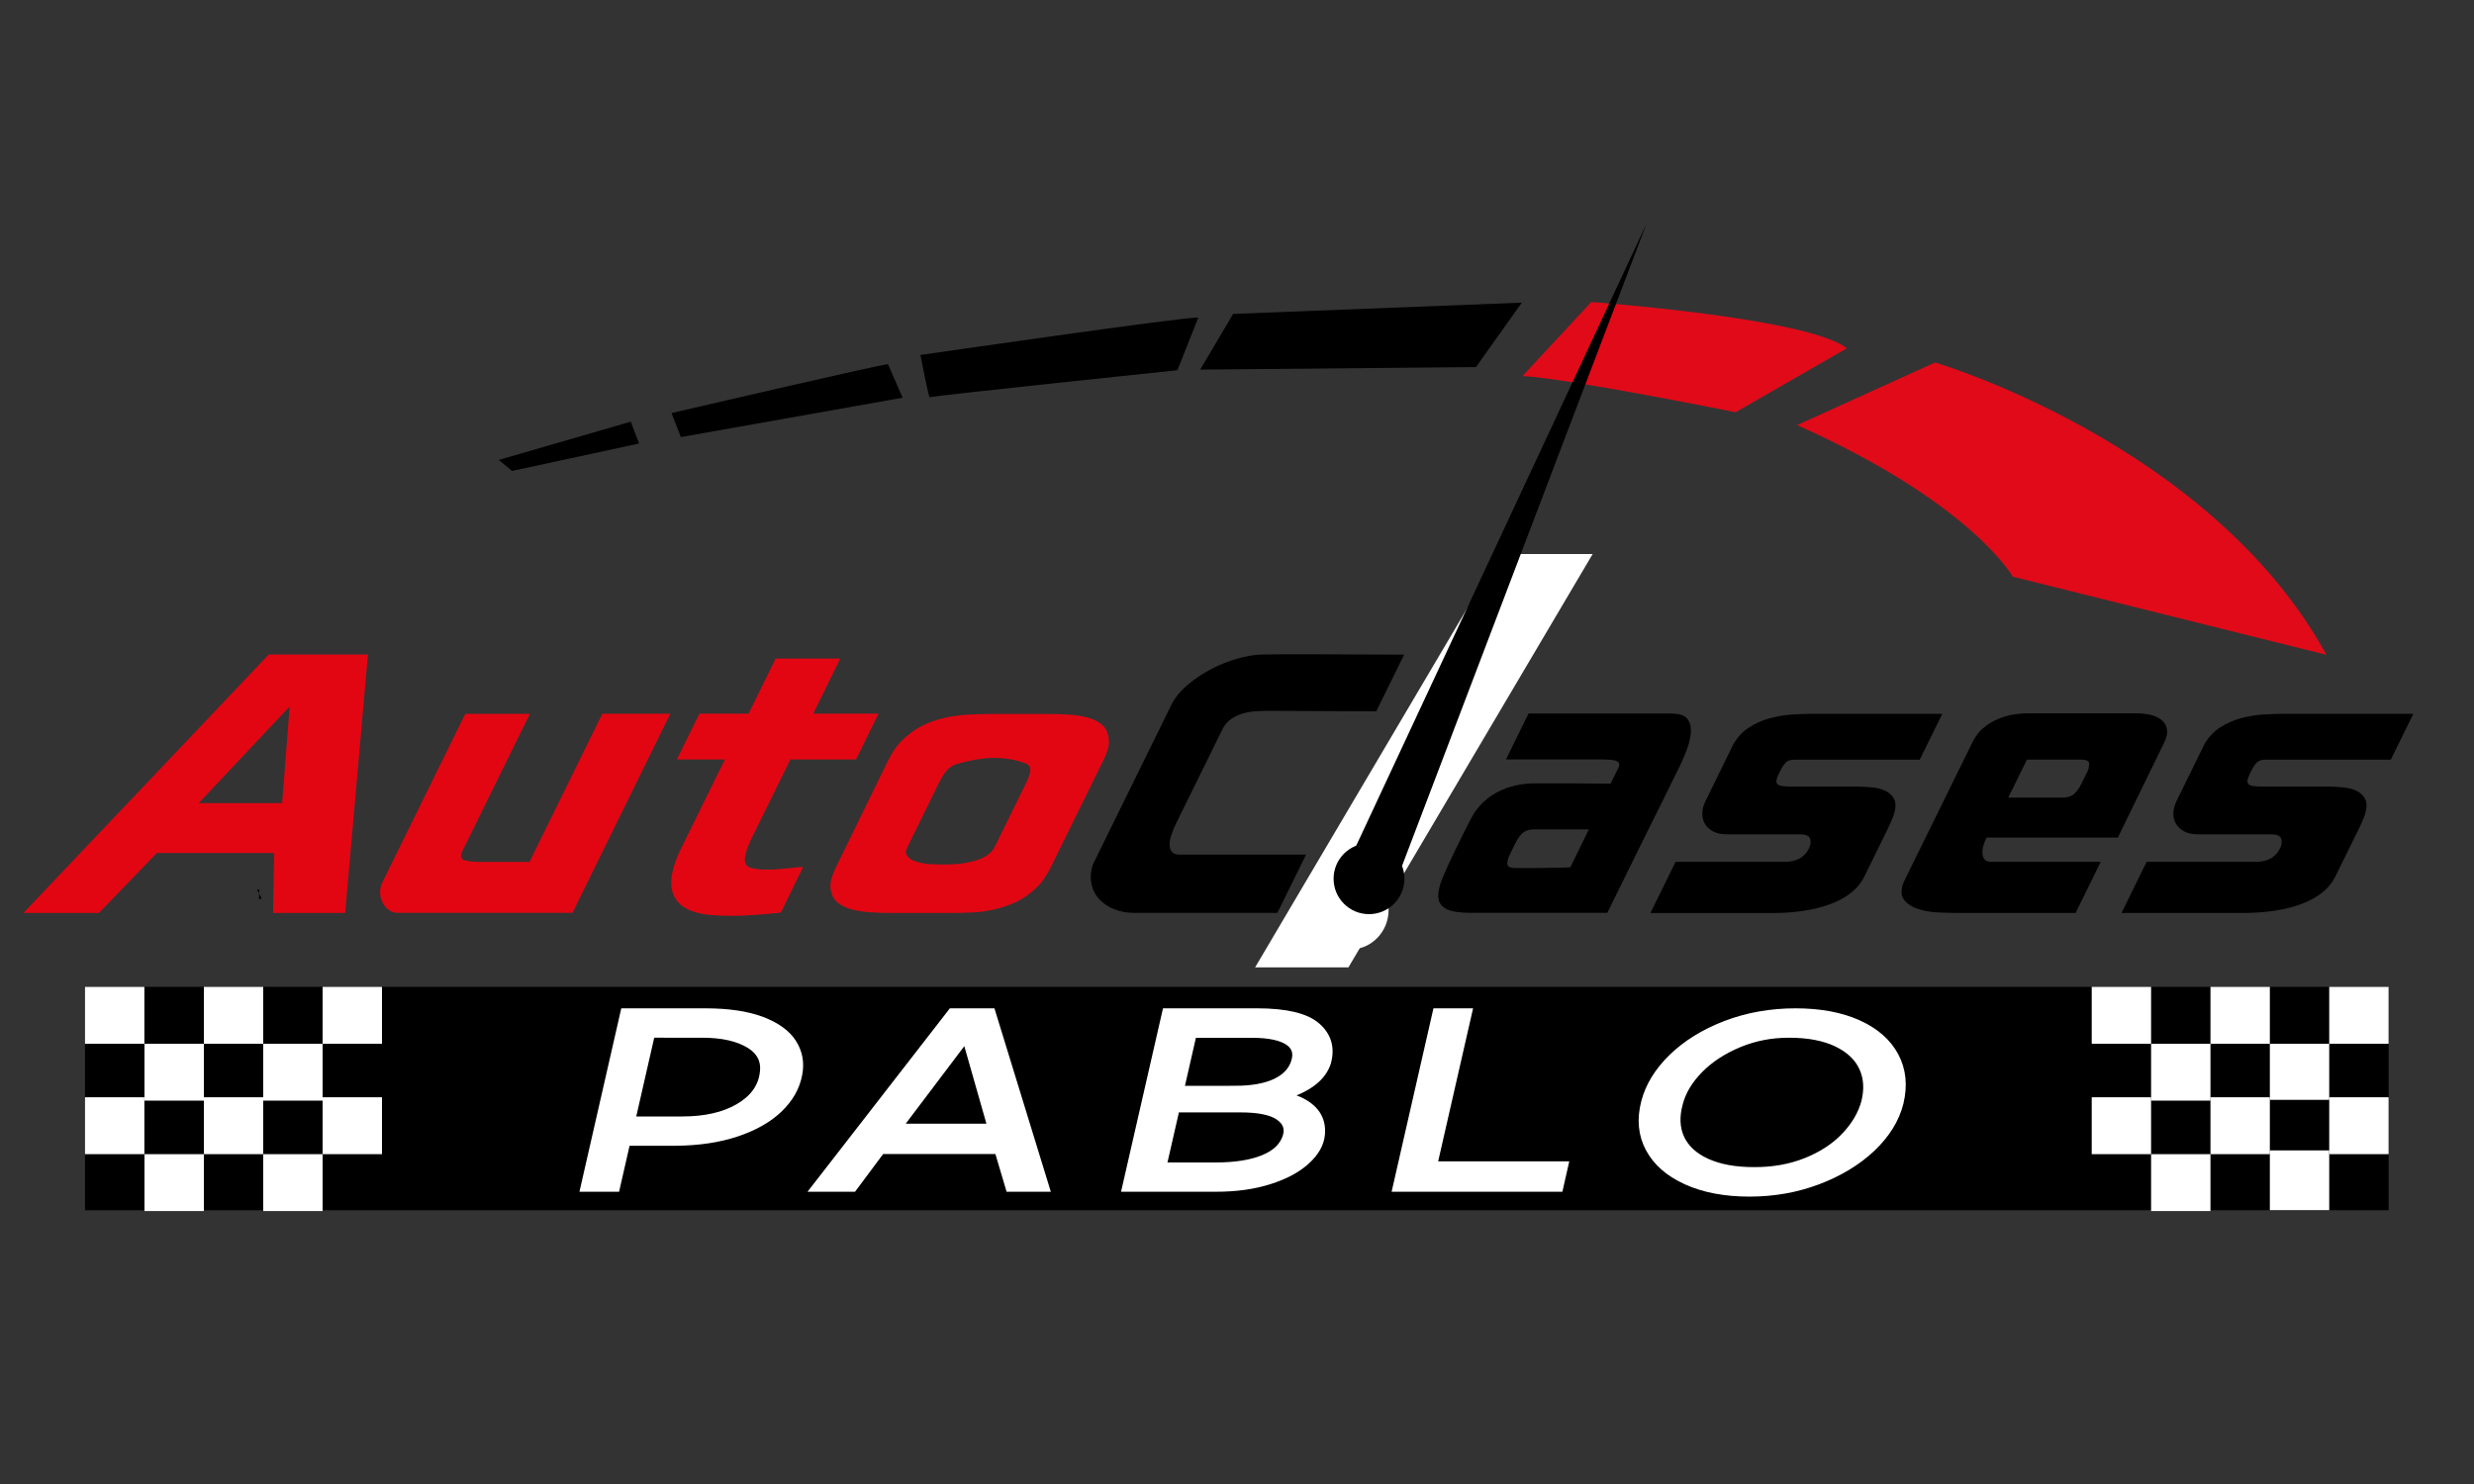 <?xml version="1.0" encoding="utf-8"?>
<!-- Generator: Adobe Illustrator 24.3.0, SVG Export Plug-In . SVG Version: 6.00 Build 0)  -->
<svg version="1.1" id="Capa_1" xmlns="http://www.w3.org/2000/svg" xmlns:xlink="http://www.w3.org/1999/xlink" x="0px" y="0px"
	 viewBox="0 0 250 150" style="enable-background:new 0 0 250 150;" xml:space="preserve">
<rect x="0" y="0" width="250" height="150" fill="#333333" stroke="none"/>
<style type="text/css">
	.st0{fill:none;stroke:#000000;stroke-miterlimit:10;}
	.st1{fill:#FFFFFF;}
	.st2{fill:#E20613;}
	.st3{fill:#E10A19;}
	.st4{opacity:0.58;}
	.st5{fill:#FFFFFF;stroke:#FFFFFF;stroke-miterlimit:10;}
	.st6{fill:#8E8B8B;}
	.st7{stroke:#000000;stroke-miterlimit:10;}
	.st8{fill:#FFFFFF;stroke:#FFFFFF;stroke-width:0.25;stroke-miterlimit:10;}
</style>
<g>
	<path class="st0" d="M26.21,90.38c-0.02,0.01-0.03,0.01-0.03,0.01"/>
	<g>
		<path class="st2" d="M34.88,92.28h-7.29l0.11-6.06H15.85L10,92.28H2.37l24.79-26.12h10.02L34.88,92.28z M28.51,81.18l0.76-9.77
			l-9.19,9.77H28.51z"/>
		<path class="st2" d="M60.87,72.14h6.87l-9.89,20.13H40.2c-0.35,0-0.65-0.1-0.92-0.3c-0.27-0.2-0.48-0.45-0.63-0.76
			c-0.15-0.31-0.23-0.64-0.24-0.99c-0.01-0.35,0.06-0.68,0.21-0.99l8.4-17.08h6.53l-6.82,13.87c-0.25,0.51-0.18,0.82,0.2,0.93
			c0.38,0.11,0.87,0.17,1.47,0.17h5.11L60.87,72.14z"/>
		<path class="st2" d="M78.91,92.24c-0.85,0.09-1.69,0.17-2.53,0.23c-0.84,0.07-1.7,0.1-2.57,0.1c-0.74,0-1.47-0.03-2.2-0.1
			c-1.92-0.22-3.1-0.9-3.56-2.04c-0.46-1.14-0.2-2.69,0.77-4.65l4.43-9.01H68.4l2.28-4.64h4.97l2.73-5.56h6.53l-2.73,5.56h6.6
			l-2.28,4.64h-6.63l-3.78,7.68c-0.73,1.48-0.97,2.43-0.74,2.85c0.09,0.24,0.34,0.4,0.76,0.48c0.42,0.08,0.89,0.12,1.39,0.12
			c0.46,0,0.94-0.02,1.45-0.07c0.5-0.04,0.96-0.09,1.38-0.13c0.12-0.02,0.25-0.04,0.37-0.05c0.12-0.01,0.27-0.02,0.46-0.02
			L78.91,92.24z"/>
		<path class="st2" d="M89.74,76.88c0.22-0.44,0.47-0.87,0.77-1.29c0.3-0.42,0.7-0.84,1.21-1.26c0.58-0.49,1.21-0.87,1.87-1.16
			c0.66-0.29,1.33-0.5,2.03-0.65c0.69-0.14,1.39-0.24,2.11-0.28c0.71-0.04,1.41-0.07,2.1-0.07h6.25c0.67,0,1.33,0.02,1.99,0.07
			c0.66,0.04,1.26,0.14,1.8,0.28c0.54,0.14,1,0.36,1.38,0.65c0.38,0.29,0.62,0.67,0.73,1.16c0.11,0.44,0.1,0.87,0,1.27
			c-0.11,0.41-0.27,0.83-0.49,1.27l-5.26,10.7c-0.23,0.46-0.48,0.9-0.76,1.31s-0.67,0.82-1.18,1.24c-0.6,0.51-1.22,0.9-1.89,1.18
			s-1.35,0.49-2.04,0.65c-0.7,0.15-1.4,0.25-2.09,0.28s-1.38,0.05-2.05,0.05h-6.25c-0.69,0-1.37-0.02-2.04-0.07
			c-0.67-0.04-1.28-0.14-1.83-0.28c-0.55-0.14-1.02-0.36-1.39-0.65c-0.38-0.29-0.62-0.67-0.72-1.16c-0.11-0.4-0.1-0.81,0.01-1.22
			c0.11-0.42,0.28-0.85,0.5-1.29L89.74,76.88z M100.48,76.61c-0.62,0-1.27,0.06-1.94,0.18c-0.67,0.12-1.3,0.27-1.9,0.45
			c-0.42,0.15-0.76,0.39-1.01,0.69c-0.26,0.31-0.51,0.72-0.76,1.23l-2.99,6.09c-0.15,0.31-0.25,0.54-0.31,0.7
			c-0.05,0.16-0.04,0.31,0.05,0.46c0.13,0.24,0.34,0.43,0.61,0.55c0.28,0.12,0.58,0.21,0.92,0.28c0.34,0.07,0.68,0.1,1.03,0.12
			c0.35,0.01,0.69,0.02,1.01,0.02c0.35,0,0.71,0,1.1-0.02c0.39-0.01,0.78-0.05,1.18-0.12c0.4-0.07,0.8-0.16,1.19-0.28
			c0.39-0.12,0.78-0.3,1.15-0.55c0.21-0.15,0.38-0.31,0.49-0.46c0.11-0.15,0.24-0.39,0.39-0.7l2.99-6.09
			c0.25-0.51,0.39-0.92,0.43-1.23c0.04-0.31-0.07-0.54-0.31-0.69c-0.4-0.18-0.88-0.33-1.46-0.45
			C101.76,76.68,101.14,76.61,100.48,76.61z"/>
		<path d="M128.14,71.85c-0.44,0-0.88,0.02-1.32,0.05c-0.44,0.03-0.87,0.11-1.27,0.23c-0.41,0.12-0.78,0.3-1.12,0.53
			c-0.34,0.23-0.62,0.54-0.83,0.91l-4.74,9.63c-0.2,0.4-0.36,0.78-0.48,1.16c-0.13,0.38-0.19,0.71-0.19,1.01
			c0,0.3,0.08,0.54,0.23,0.73c0.15,0.19,0.41,0.28,0.78,0.28h12.78l-2.9,5.89h-14.51c-0.69,0-1.35-0.12-1.96-0.36
			c-0.61-0.24-1.12-0.58-1.52-1.01c-0.4-0.43-0.67-0.95-0.8-1.56c-0.13-0.61-0.08-1.26,0.15-1.97l7.96-16.19
			c0.38-0.73,0.94-1.4,1.66-2s1.52-1.13,2.37-1.57c0.85-0.44,1.72-0.79,2.61-1.04c0.89-0.25,1.7-0.39,2.42-0.41
			c0.79-0.02,1.59-0.03,2.38-0.03c0.79,0,1.59,0,2.4,0c1.59,0,3.19,0.01,4.79,0.02c1.61,0.01,3.23,0.02,4.86,0.02l-2.82,5.73
			L128.14,71.85z"/>
		<path d="M139.8,92.28h-6.77l13.44-27.35h6.77L139.8,92.28z"/>
		<path d="M169.04,72.14c0.69,0,1.17,0.17,1.45,0.5c0.27,0.33,0.4,0.76,0.38,1.29s-0.15,1.12-0.4,1.79
			c-0.24,0.66-0.52,1.31-0.84,1.95l-0.59,1.19c-0.18,0.38-0.43,0.87-0.72,1.47c-0.3,0.61-0.71,1.42-1.22,2.45
			c-0.52,1.03-1.15,2.31-1.91,3.86c-0.76,1.55-1.68,3.42-2.77,5.63h-13.71c-1.15,0-1.99-0.12-2.5-0.36
			c-0.51-0.24-0.8-0.62-0.86-1.13c-0.06-0.51,0.07-1.15,0.38-1.94c0.32-0.78,0.74-1.72,1.27-2.8c0.28-0.57,0.57-1.15,0.85-1.74
			c0.29-0.58,0.57-1.13,0.84-1.64c0.32-0.6,0.71-1.11,1.18-1.56c0.47-0.44,0.98-0.8,1.53-1.08c0.55-0.28,1.14-0.49,1.76-0.63
			c0.62-0.14,1.26-0.21,1.9-0.21c1.36,0,2.64,0,3.85,0s2.49,0.01,3.84,0.03l0.8-1.62c0.1-0.2,0.11-0.36,0.03-0.48
			c-0.08-0.12-0.22-0.2-0.41-0.25c-0.2-0.04-0.44-0.07-0.72-0.08c-0.28-0.01-0.57-0.02-0.87-0.02h-9.4l2.28-4.64H169.04z
			 M160.56,83.83h-5.53c-0.48,0-0.86,0.12-1.14,0.35c-0.28,0.23-0.54,0.6-0.79,1.11l-0.6,1.23c-0.12,0.24-0.18,0.51-0.18,0.79
			c0,0.29,0.26,0.43,0.79,0.43c0.46,0,1.04,0,1.75,0c0.7,0,1.39-0.01,2.07-0.03c0.44,0,0.8,0,1.1-0.02
			c0.29-0.01,0.51-0.02,0.65-0.02L160.56,83.83z"/>
		<path d="M166.78,92.28l2.54-5.17h11.05c1.17,0,1.98-0.45,2.43-1.36c0.18-0.38,0.22-0.71,0.11-0.99c-0.11-0.29-0.46-0.43-1.03-0.43
			h-7.39c-0.53,0-0.98-0.09-1.35-0.28s-0.65-0.44-0.84-0.75c-0.19-0.31-0.29-0.67-0.28-1.08c0-0.41,0.12-0.83,0.33-1.27l2.86-5.83
			c0.43-0.68,0.95-1.23,1.58-1.62c0.62-0.4,1.29-0.69,2.01-0.89s1.46-0.33,2.21-0.38c0.75-0.05,1.47-0.08,2.14-0.08h13.12
			l-2.28,4.64h-12.71c-0.37,0-0.65,0.1-0.84,0.3c-0.19,0.2-0.37,0.47-0.55,0.83c-0.16,0.33-0.28,0.6-0.34,0.79s-0.06,0.36,0.01,0.48
			c0.07,0.12,0.22,0.2,0.45,0.25c0.23,0.04,0.57,0.07,1.01,0.07h6.65c0.51,0,1.03,0.03,1.55,0.08c0.53,0.05,0.98,0.18,1.37,0.38
			c0.39,0.2,0.66,0.48,0.83,0.84s0.16,0.86-0.03,1.47c-0.07,0.24-0.18,0.52-0.32,0.83c-0.14,0.31-0.27,0.58-0.39,0.83l-2.28,4.64
			c-0.31,0.64-0.76,1.19-1.35,1.66c-0.58,0.46-1.28,0.84-2.08,1.14c-0.8,0.3-1.7,0.53-2.69,0.68c-0.99,0.15-2.05,0.23-3.18,0.23
			H166.78z"/>
		<path d="M214.01,84.66h-13.13h-0.14c-0.13,0.26-0.24,0.54-0.32,0.83c-0.08,0.29-0.11,0.55-0.09,0.79c0.02,0.24,0.09,0.44,0.22,0.6
			c0.13,0.16,0.36,0.23,0.68,0.23h11.05l-2.54,5.17h-11.88c-0.58,0-1.24-0.02-1.99-0.05s-1.43-0.15-2.04-0.35s-1.08-0.5-1.41-0.91
			c-0.33-0.41-0.35-1-0.07-1.77l7.05-14.34c0.06-0.13,0.21-0.35,0.42-0.65c0.21-0.3,0.55-0.61,0.99-0.93
			c0.45-0.32,1.01-0.6,1.7-0.83c0.69-0.23,1.54-0.35,2.56-0.35h10.8c0.48,0,0.96,0.05,1.41,0.15s0.84,0.27,1.13,0.51
			c0.3,0.24,0.48,0.56,0.56,0.94c0.08,0.39-0.03,0.88-0.33,1.47L214.01,84.66z M202.94,80.62h5.5c0.48,0,0.86-0.12,1.13-0.35
			c0.27-0.23,0.54-0.6,0.79-1.11l0.57-1.16c0.12-0.24,0.18-0.51,0.18-0.79s-0.26-0.43-0.79-0.43h-5.5L202.94,80.62z"/>
		<path d="M214.38,92.28l2.54-5.17h11.05c1.17,0,1.98-0.45,2.43-1.36c0.18-0.38,0.22-0.71,0.11-0.99c-0.11-0.29-0.46-0.43-1.03-0.43
			h-7.39c-0.53,0-0.98-0.09-1.35-0.28s-0.65-0.44-0.84-0.75c-0.19-0.31-0.29-0.67-0.28-1.08c0-0.41,0.12-0.83,0.33-1.27l2.86-5.83
			c0.43-0.68,0.95-1.23,1.58-1.62c0.62-0.4,1.29-0.69,2.01-0.89s1.46-0.33,2.21-0.38c0.75-0.05,1.47-0.08,2.14-0.08h13.12
			l-2.28,4.64h-12.71c-0.37,0-0.65,0.1-0.84,0.3c-0.19,0.2-0.37,0.47-0.55,0.83c-0.16,0.33-0.28,0.6-0.34,0.79s-0.06,0.36,0.01,0.48
			c0.07,0.12,0.22,0.2,0.45,0.25c0.23,0.04,0.57,0.07,1.01,0.07h6.65c0.51,0,1.03,0.03,1.55,0.08c0.53,0.05,0.98,0.18,1.37,0.38
			c0.39,0.2,0.66,0.48,0.83,0.84s0.16,0.86-0.03,1.47c-0.07,0.24-0.18,0.52-0.32,0.83c-0.14,0.31-0.27,0.58-0.39,0.83L236,88.57
			c-0.31,0.64-0.76,1.19-1.35,1.66c-0.58,0.46-1.28,0.84-2.08,1.14c-0.8,0.3-1.7,0.53-2.69,0.68c-0.99,0.15-2.05,0.23-3.18,0.23
			H214.38z"/>
	</g>
	<polygon points="124.61,31.73 153.78,30.59 149.15,37.1 121.28,37.36 	"/>
	<polygon points="50.4,46.49 63.74,42.62 64.58,44.83 51.74,47.6 	"/>
	<path d="M67.86,41.75c0,0,21.44-4.99,21.87-4.94l1.48,3.39l-22.41,3.98L67.86,41.75z"/>
	<path d="M93.01,35.88c0,0,27.02-3.92,28.08-3.78l-2.11,5.32c0,0-24.92,2.61-25.03,2.73C93.85,40.26,93.01,35.88,93.01,35.88z"/>
	<path class="st3" d="M153.85,38.01l6.95-7.48c0,0,21.98,1.59,25.82,4.68l-11.24,6.46C175.38,41.67,158.47,38.25,153.85,38.01z"/>
	<path class="st3" d="M195.54,36.64c0,0,27.83,8.18,39.55,29.55l-31.7-7.9c0,0-4.16-7.45-21.79-15.32L195.54,36.64z"/>
	<polygon class="st1" points="136.26,97.78 126.83,97.78 151.5,56 160.94,56 	"/>
	<polygon points="134.76,90.38 166.39,22.59 140.59,90.38 	"/>
	<ellipse class="st1" cx="136.44" cy="91.97" rx="3.88" ry="4"/>
	<circle cx="138.34" cy="88.82" r="3.58"/>
	<g>
		<rect x="8.59" y="99.75" width="232.78" height="22.58"/>
		<rect x="8.59" y="99.75" class="st1" width="6" height="5.75"/>
		<rect x="14.6" y="105.5" class="st1" width="6" height="5.75"/>
		<rect x="26.6" y="105.5" class="st1" width="6" height="5.75"/>
		<rect x="20.6" y="99.75" class="st1" width="6" height="5.75"/>
		<rect x="32.6" y="99.75" class="st1" width="6" height="5.75"/>
		<rect x="8.59" y="110.91" class="st1" width="6" height="5.75"/>
		<rect x="14.6" y="116.66" class="st1" width="6" height="5.75"/>
		<rect x="26.6" y="116.66" class="st1" width="6" height="5.75"/>
		<rect x="20.6" y="110.91" class="st1" width="6" height="5.75"/>
		<rect x="32.6" y="110.91" class="st1" width="6" height="5.75"/>
		<rect x="211.37" y="99.75" class="st1" width="6" height="5.75"/>
		<rect x="217.37" y="105.5" class="st1" width="6" height="5.75"/>
		<rect x="223.37" y="99.75" class="st1" width="6" height="5.75"/>
		<rect x="229.37" y="105.5" class="st1" width="6" height="5.67"/>
		<rect x="235.37" y="99.75" class="st1" width="6" height="5.75"/>
		<rect x="211.37" y="110.91" class="st1" width="6" height="5.75"/>
		<rect x="217.37" y="116.66" class="st1" width="6" height="5.75"/>
		<rect x="223.37" y="110.91" class="st1" width="6" height="5.75"/>
		<rect x="229.37" y="116.28" class="st1" width="6" height="6.04"/>
		<rect x="235.37" y="110.91" class="st1" width="6" height="5.75"/>
		<g>
			<path class="st5" d="M63.18,102.42h2.98l-4,17.54h-2.98L63.18,102.42z M64.31,102.42h6.95c2.3,0,4.19,0.28,5.66,0.83
				c1.47,0.56,2.5,1.3,3.09,2.23c0.59,0.93,0.78,1.96,0.56,3.09c-0.24,1.28-0.89,2.42-1.95,3.43c-1.05,1.01-2.47,1.81-4.24,2.4
				c-1.77,0.59-3.8,0.89-6.08,0.91h-7.39L64.31,102.42z M68.93,113.35c2.33,0,4.25-0.43,5.75-1.3c1.5-0.87,2.37-2.02,2.58-3.47
				c0.22-1.33-0.26-2.36-1.44-3.09c-1.18-0.73-2.8-1.1-4.86-1.1H64.6l-2.37,8.96H68.93z"/>
			<path class="st5" d="M96.23,102.42h3.89l5.39,17.54h-3.42l-1.13-3.81H88.99l-2.84,3.81h-3.53L96.23,102.42z M100.34,114.08
				l-2.69-9.44l-7.13,9.44H100.34z"/>
			<path class="st5" d="M117.92,102.42h2.98l-4,17.54h-2.99L117.92,102.42z M117.23,110.25H124c3.18,0,5.57,0.36,7.17,1.07
				c1.6,0.71,2.34,1.81,2.22,3.29c-0.07,0.93-0.56,1.8-1.46,2.62c-0.9,0.83-2.13,1.49-3.69,1.98c-1.56,0.5-3.35,0.75-5.37,0.75
				h-8.12L117.23,110.25z M122.83,118c2.01,0,3.65-0.26,4.91-0.78c1.26-0.52,2.05-1.29,2.37-2.3c0.27-0.88,0.01-1.59-0.78-2.15
				c-0.79-0.56-2.12-0.83-3.99-0.83h-7.9L116.1,118H122.83z M119.05,102.42h7.97c2.89,0,4.87,0.47,5.95,1.4
				c1.08,0.93,1.42,2.11,1.04,3.52c-0.44,1.41-1.77,2.49-4,3.22c-2.23,0.73-5,1.1-8.3,1.1h-5.06L119.05,102.42z M124.8,110.25
				c1.72,0,3.11-0.25,4.15-0.74c1.04-0.5,1.71-1.2,2-2.11c0.32-0.96,0.08-1.7-0.69-2.22c-0.78-0.52-2.03-0.78-3.75-0.78h-7.06
				l-0.8,5.86H124.8z"/>
			<path class="st5" d="M145.25,102.42h2.98l-3.53,15.47h13.25l-0.47,2.07h-16.23L145.25,102.42z"/>
			<path class="st5" d="M170.48,119.26c-1.75-0.79-2.98-1.87-3.71-3.23c-0.73-1.36-0.87-2.89-0.44-4.57
				c0.41-1.62,1.33-3.11,2.75-4.49s3.21-2.48,5.37-3.31c2.16-0.82,4.49-1.24,6.99-1.24c2.45,0,4.54,0.39,6.26,1.16
				c1.72,0.77,2.95,1.85,3.68,3.22c0.73,1.37,0.89,2.92,0.47,4.66c-0.41,1.63-1.35,3.13-2.8,4.51c-1.46,1.37-3.26,2.46-5.41,3.27
				c-2.15,0.81-4.43,1.21-6.86,1.21C174.32,120.45,172.22,120.05,170.48,119.26z M182.56,117.52c1.6-0.64,2.92-1.5,3.95-2.58
				c1.03-1.08,1.72-2.24,2.06-3.48c0.34-1.33,0.27-2.53-0.22-3.6c-0.49-1.07-1.38-1.91-2.68-2.54c-1.3-0.62-2.93-0.93-4.89-0.93
				c-1.82,0-3.53,0.33-5.13,1c-1.6,0.67-2.94,1.54-4,2.62c-1.07,1.09-1.76,2.23-2.08,3.45c-0.39,1.38-0.33,2.6,0.16,3.66
				c0.5,1.06,1.39,1.88,2.69,2.47c1.3,0.59,2.91,0.88,4.82,0.88C179.19,118.48,180.96,118.16,182.56,117.52z"/>
		</g>
	</g>
</g>
</svg>
